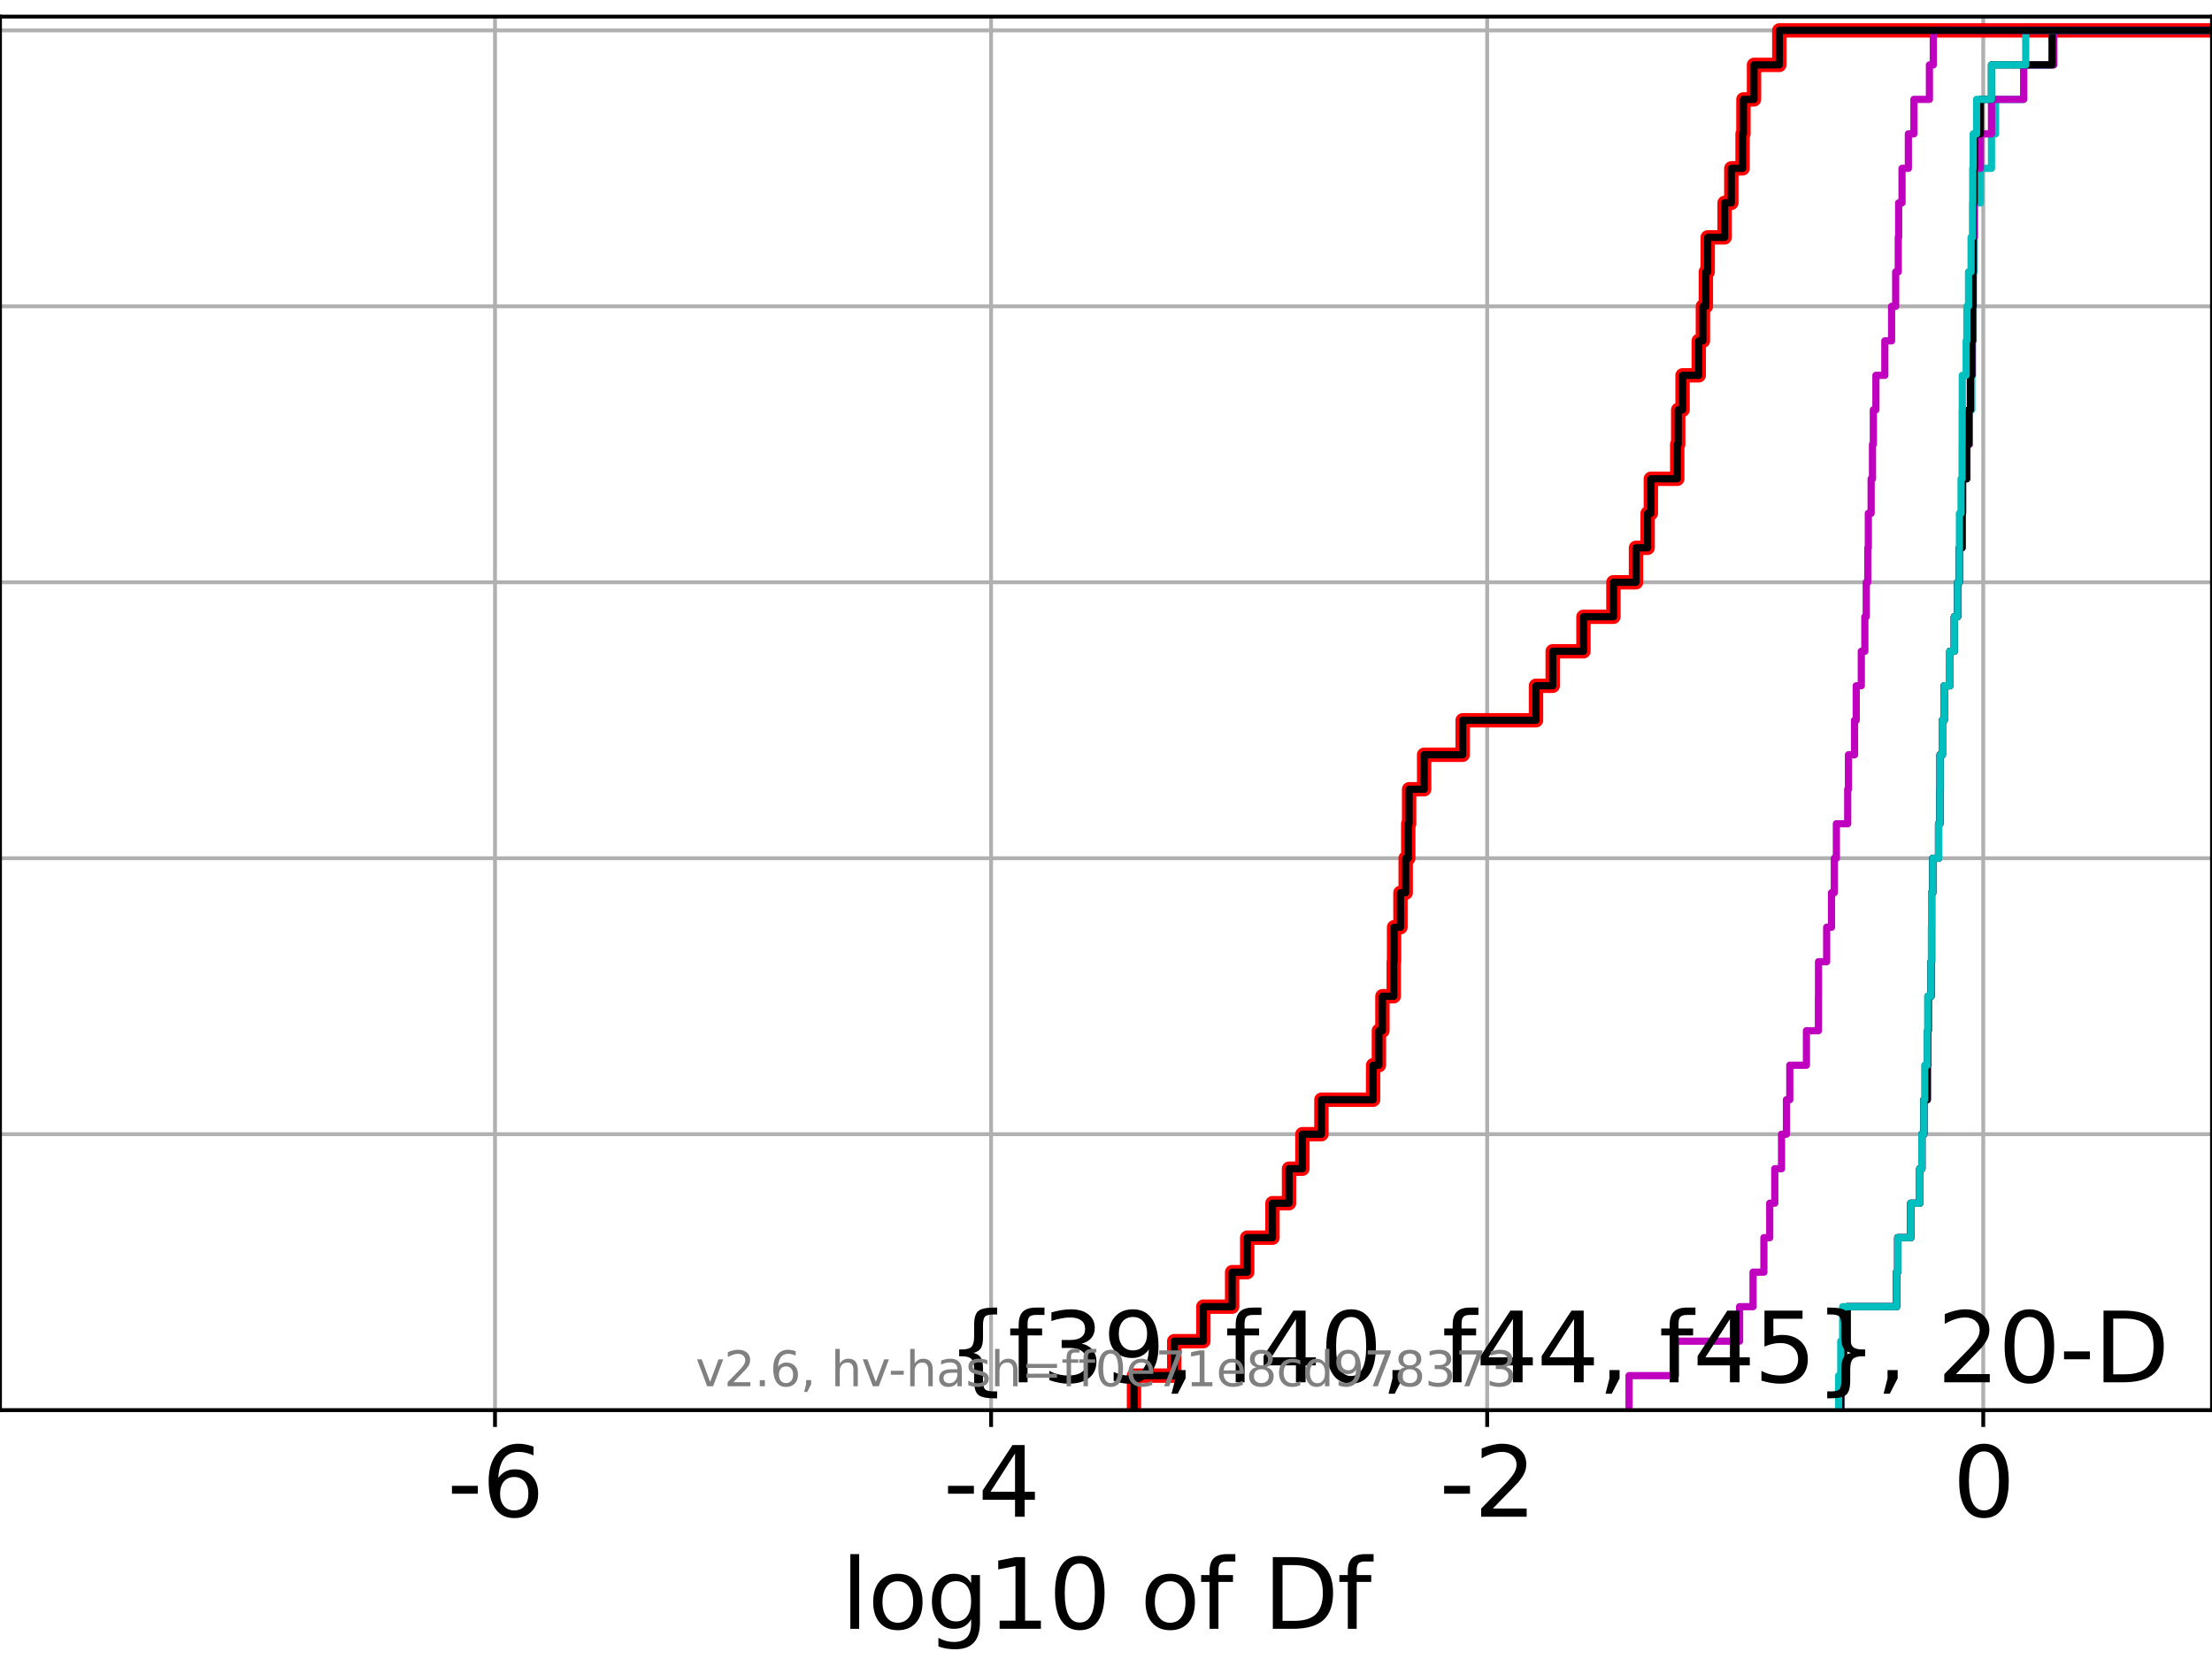 <?xml version="1.0" encoding="utf-8" standalone="no"?>
<!DOCTYPE svg PUBLIC "-//W3C//DTD SVG 1.1//EN"
  "http://www.w3.org/Graphics/SVG/1.1/DTD/svg11.dtd">
<svg xmlns:xlink="http://www.w3.org/1999/xlink" width="460.8pt" height="345.6pt" viewBox="0 0 460.8 345.6" xmlns="http://www.w3.org/2000/svg" version="1.1">
 <defs>
  <style type="text/css">*{stroke-linejoin: round; stroke-linecap: butt}</style>
 </defs>
 <g id="figure_1">
  <g id="patch_1">
   <path d="M 0 345.6 
L 460.8 345.6 
L 460.8 0 
L 0 0 
z
" style="fill: #ffffff"/>
  </g>
  <g id="axes_1">
   <g id="patch_2">
    <path d="M 0 293.76 
L 460.8 293.76 
L 460.8 3.456 
L 0 3.456 
z
" style="fill: #ffffff"/>
   </g>
   <g id="matplotlib.axis_1">
    <g id="xtick_1">
     <g id="line2d_1">
      <path d="M 103.12 293.76 
L 103.12 3.456 
" clip-path="url(#pd75a019aa5)" style="fill: none; stroke: #b0b0b0; stroke-width: 0.8; stroke-linecap: square"/>
     </g>
     <g id="line2d_2">
      <defs>
       <path id="m790db1cd22" d="M 0 0 
L 0 3.5 
" style="stroke: #000000; stroke-width: 0.8"/>
      </defs>
      <g>
       <use xlink:href="#m790db1cd22" x="103.12" y="293.76" style="stroke: #000000; stroke-width: 0.8"/>
      </g>
     </g>
     <g id="text_1">
      <!-- -6 -->
      <g transform="translate(93.149 315.957) scale(0.2 -0.2)">
       <defs>
        <path id="DejaVuSans-2d" d="M 313 2009 
L 1997 2009 
L 1997 1497 
L 313 1497 
L 313 2009 
z
" transform="scale(0.016)"/>
        <path id="DejaVuSans-36" d="M 2113 2584 
Q 1688 2584 1439 2293 
Q 1191 2003 1191 1497 
Q 1191 994 1439 701 
Q 1688 409 2113 409 
Q 2538 409 2786 701 
Q 3034 994 3034 1497 
Q 3034 2003 2786 2293 
Q 2538 2584 2113 2584 
z
M 3366 4563 
L 3366 3988 
Q 3128 4100 2886 4159 
Q 2644 4219 2406 4219 
Q 1781 4219 1451 3797 
Q 1122 3375 1075 2522 
Q 1259 2794 1537 2939 
Q 1816 3084 2150 3084 
Q 2853 3084 3261 2657 
Q 3669 2231 3669 1497 
Q 3669 778 3244 343 
Q 2819 -91 2113 -91 
Q 1303 -91 875 529 
Q 447 1150 447 2328 
Q 447 3434 972 4092 
Q 1497 4750 2381 4750 
Q 2619 4750 2861 4703 
Q 3103 4656 3366 4563 
z
" transform="scale(0.016)"/>
       </defs>
       <use xlink:href="#DejaVuSans-2d"/>
       <use xlink:href="#DejaVuSans-36" x="36.084"/>
      </g>
     </g>
    </g>
    <g id="xtick_2">
     <g id="line2d_3">
      <path d="M 206.463 293.76 
L 206.463 3.456 
" clip-path="url(#pd75a019aa5)" style="fill: none; stroke: #b0b0b0; stroke-width: 0.8; stroke-linecap: square"/>
     </g>
     <g id="line2d_4">
      <g>
       <use xlink:href="#m790db1cd22" x="206.463" y="293.76" style="stroke: #000000; stroke-width: 0.8"/>
      </g>
     </g>
     <g id="text_2">
      <!-- -4 -->
      <g transform="translate(196.492 315.957) scale(0.2 -0.2)">
       <defs>
        <path id="DejaVuSans-34" d="M 2419 4116 
L 825 1625 
L 2419 1625 
L 2419 4116 
z
M 2253 4666 
L 3047 4666 
L 3047 1625 
L 3713 1625 
L 3713 1100 
L 3047 1100 
L 3047 0 
L 2419 0 
L 2419 1100 
L 313 1100 
L 313 1709 
L 2253 4666 
z
" transform="scale(0.016)"/>
       </defs>
       <use xlink:href="#DejaVuSans-2d"/>
       <use xlink:href="#DejaVuSans-34" x="36.084"/>
      </g>
     </g>
    </g>
    <g id="xtick_3">
     <g id="line2d_5">
      <path d="M 309.806 293.76 
L 309.806 3.456 
" clip-path="url(#pd75a019aa5)" style="fill: none; stroke: #b0b0b0; stroke-width: 0.8; stroke-linecap: square"/>
     </g>
     <g id="line2d_6">
      <g>
       <use xlink:href="#m790db1cd22" x="309.806" y="293.76" style="stroke: #000000; stroke-width: 0.8"/>
      </g>
     </g>
     <g id="text_3">
      <!-- -2 -->
      <g transform="translate(299.835 315.957) scale(0.2 -0.2)">
       <defs>
        <path id="DejaVuSans-32" d="M 1228 531 
L 3431 531 
L 3431 0 
L 469 0 
L 469 531 
Q 828 903 1448 1529 
Q 2069 2156 2228 2338 
Q 2531 2678 2651 2914 
Q 2772 3150 2772 3378 
Q 2772 3750 2511 3984 
Q 2250 4219 1831 4219 
Q 1534 4219 1204 4116 
Q 875 4013 500 3803 
L 500 4441 
Q 881 4594 1212 4672 
Q 1544 4750 1819 4750 
Q 2544 4750 2975 4387 
Q 3406 4025 3406 3419 
Q 3406 3131 3298 2873 
Q 3191 2616 2906 2266 
Q 2828 2175 2409 1742 
Q 1991 1309 1228 531 
z
" transform="scale(0.016)"/>
       </defs>
       <use xlink:href="#DejaVuSans-2d"/>
       <use xlink:href="#DejaVuSans-32" x="36.084"/>
      </g>
     </g>
    </g>
    <g id="xtick_4">
     <g id="line2d_7">
      <path d="M 413.149 293.76 
L 413.149 3.456 
" clip-path="url(#pd75a019aa5)" style="fill: none; stroke: #b0b0b0; stroke-width: 0.8; stroke-linecap: square"/>
     </g>
     <g id="line2d_8">
      <g>
       <use xlink:href="#m790db1cd22" x="413.149" y="293.76" style="stroke: #000000; stroke-width: 0.8"/>
      </g>
     </g>
     <g id="text_4">
      <!-- 0 -->
      <g transform="translate(406.786 315.957) scale(0.2 -0.2)">
       <defs>
        <path id="DejaVuSans-30" d="M 2034 4250 
Q 1547 4250 1301 3770 
Q 1056 3291 1056 2328 
Q 1056 1369 1301 889 
Q 1547 409 2034 409 
Q 2525 409 2770 889 
Q 3016 1369 3016 2328 
Q 3016 3291 2770 3770 
Q 2525 4250 2034 4250 
z
M 2034 4750 
Q 2819 4750 3233 4129 
Q 3647 3509 3647 2328 
Q 3647 1150 3233 529 
Q 2819 -91 2034 -91 
Q 1250 -91 836 529 
Q 422 1150 422 2328 
Q 422 3509 836 4129 
Q 1250 4750 2034 4750 
z
" transform="scale(0.016)"/>
       </defs>
       <use xlink:href="#DejaVuSans-30"/>
      </g>
     </g>
    </g>
    <g id="text_5">
     <!-- log10 of Df -->
     <g transform="translate(175.214 339.313) scale(0.2 -0.2)">
      <defs>
       <path id="DejaVuSans-6c" d="M 603 4863 
L 1178 4863 
L 1178 0 
L 603 0 
L 603 4863 
z
" transform="scale(0.016)"/>
       <path id="DejaVuSans-6f" d="M 1959 3097 
Q 1497 3097 1228 2736 
Q 959 2375 959 1747 
Q 959 1119 1226 758 
Q 1494 397 1959 397 
Q 2419 397 2687 759 
Q 2956 1122 2956 1747 
Q 2956 2369 2687 2733 
Q 2419 3097 1959 3097 
z
M 1959 3584 
Q 2709 3584 3137 3096 
Q 3566 2609 3566 1747 
Q 3566 888 3137 398 
Q 2709 -91 1959 -91 
Q 1206 -91 779 398 
Q 353 888 353 1747 
Q 353 2609 779 3096 
Q 1206 3584 1959 3584 
z
" transform="scale(0.016)"/>
       <path id="DejaVuSans-67" d="M 2906 1791 
Q 2906 2416 2648 2759 
Q 2391 3103 1925 3103 
Q 1463 3103 1205 2759 
Q 947 2416 947 1791 
Q 947 1169 1205 825 
Q 1463 481 1925 481 
Q 2391 481 2648 825 
Q 2906 1169 2906 1791 
z
M 3481 434 
Q 3481 -459 3084 -895 
Q 2688 -1331 1869 -1331 
Q 1566 -1331 1297 -1286 
Q 1028 -1241 775 -1147 
L 775 -588 
Q 1028 -725 1275 -790 
Q 1522 -856 1778 -856 
Q 2344 -856 2625 -561 
Q 2906 -266 2906 331 
L 2906 616 
Q 2728 306 2450 153 
Q 2172 0 1784 0 
Q 1141 0 747 490 
Q 353 981 353 1791 
Q 353 2603 747 3093 
Q 1141 3584 1784 3584 
Q 2172 3584 2450 3431 
Q 2728 3278 2906 2969 
L 2906 3500 
L 3481 3500 
L 3481 434 
z
" transform="scale(0.016)"/>
       <path id="DejaVuSans-31" d="M 794 531 
L 1825 531 
L 1825 4091 
L 703 3866 
L 703 4441 
L 1819 4666 
L 2450 4666 
L 2450 531 
L 3481 531 
L 3481 0 
L 794 0 
L 794 531 
z
" transform="scale(0.016)"/>
       <path id="DejaVuSans-20" transform="scale(0.016)"/>
       <path id="DejaVuSans-66" d="M 2375 4863 
L 2375 4384 
L 1825 4384 
Q 1516 4384 1395 4259 
Q 1275 4134 1275 3809 
L 1275 3500 
L 2222 3500 
L 2222 3053 
L 1275 3053 
L 1275 0 
L 697 0 
L 697 3053 
L 147 3053 
L 147 3500 
L 697 3500 
L 697 3744 
Q 697 4328 969 4595 
Q 1241 4863 1831 4863 
L 2375 4863 
z
" transform="scale(0.016)"/>
       <path id="DejaVuSans-44" d="M 1259 4147 
L 1259 519 
L 2022 519 
Q 2988 519 3436 956 
Q 3884 1394 3884 2338 
Q 3884 3275 3436 3711 
Q 2988 4147 2022 4147 
L 1259 4147 
z
M 628 4666 
L 1925 4666 
Q 3281 4666 3915 4102 
Q 4550 3538 4550 2338 
Q 4550 1131 3912 565 
Q 3275 0 1925 0 
L 628 0 
L 628 4666 
z
" transform="scale(0.016)"/>
      </defs>
      <use xlink:href="#DejaVuSans-6c"/>
      <use xlink:href="#DejaVuSans-6f" x="27.783"/>
      <use xlink:href="#DejaVuSans-67" x="88.965"/>
      <use xlink:href="#DejaVuSans-31" x="152.441"/>
      <use xlink:href="#DejaVuSans-30" x="216.064"/>
      <use xlink:href="#DejaVuSans-20" x="279.688"/>
      <use xlink:href="#DejaVuSans-6f" x="311.475"/>
      <use xlink:href="#DejaVuSans-66" x="372.656"/>
      <use xlink:href="#DejaVuSans-20" x="407.861"/>
      <use xlink:href="#DejaVuSans-44" x="439.648"/>
      <use xlink:href="#DejaVuSans-66" x="516.65"/>
     </g>
    </g>
   </g>
   <g id="matplotlib.axis_2">
    <g id="ytick_1">
     <g id="line2d_9">
      <path d="M 0 293.76 
L 460.8 293.76 
" clip-path="url(#pd75a019aa5)" style="fill: none; stroke: #b0b0b0; stroke-width: 0.8; stroke-linecap: square"/>
     </g>
     <g id="line2d_10">
      <defs>
       <path id="m2c93de7b7a" d="M 0 0 
L -3.5 0 
" style="stroke: #000000; stroke-width: 0.8"/>
      </defs>
      <g>
       <use xlink:href="#m2c93de7b7a" x="0" y="293.76" style="stroke: #000000; stroke-width: 0.8"/>
      </g>
     </g>
    </g>
    <g id="ytick_2">
     <g id="line2d_11">
      <path d="M 0 236.274 
L 460.8 236.274 
" clip-path="url(#pd75a019aa5)" style="fill: none; stroke: #b0b0b0; stroke-width: 0.8; stroke-linecap: square"/>
     </g>
     <g id="line2d_12">
      <g>
       <use xlink:href="#m2c93de7b7a" x="0" y="236.274" style="stroke: #000000; stroke-width: 0.8"/>
      </g>
     </g>
    </g>
    <g id="ytick_3">
     <g id="line2d_13">
      <path d="M 0 178.788 
L 460.8 178.788 
" clip-path="url(#pd75a019aa5)" style="fill: none; stroke: #b0b0b0; stroke-width: 0.8; stroke-linecap: square"/>
     </g>
     <g id="line2d_14">
      <g>
       <use xlink:href="#m2c93de7b7a" x="0" y="178.788" style="stroke: #000000; stroke-width: 0.8"/>
      </g>
     </g>
    </g>
    <g id="ytick_4">
     <g id="line2d_15">
      <path d="M 0 121.302 
L 460.8 121.302 
" clip-path="url(#pd75a019aa5)" style="fill: none; stroke: #b0b0b0; stroke-width: 0.8; stroke-linecap: square"/>
     </g>
     <g id="line2d_16">
      <g>
       <use xlink:href="#m2c93de7b7a" x="0" y="121.302" style="stroke: #000000; stroke-width: 0.8"/>
      </g>
     </g>
    </g>
    <g id="ytick_5">
     <g id="line2d_17">
      <path d="M 0 63.816 
L 460.8 63.816 
" clip-path="url(#pd75a019aa5)" style="fill: none; stroke: #b0b0b0; stroke-width: 0.8; stroke-linecap: square"/>
     </g>
     <g id="line2d_18">
      <g>
       <use xlink:href="#m2c93de7b7a" x="0" y="63.816" style="stroke: #000000; stroke-width: 0.8"/>
      </g>
     </g>
    </g>
    <g id="ytick_6">
     <g id="line2d_19">
      <path d="M 0 6.33 
L 460.8 6.33 
" clip-path="url(#pd75a019aa5)" style="fill: none; stroke: #b0b0b0; stroke-width: 0.8; stroke-linecap: square"/>
     </g>
     <g id="line2d_20">
      <g>
       <use xlink:href="#m2c93de7b7a" x="0" y="6.33" style="stroke: #000000; stroke-width: 0.8"/>
      </g>
     </g>
    </g>
   </g>
   <g id="line2d_21">
    <path d="M 236.231 293.76 
L 236.231 286.574 
L 244.612 286.574 
L 244.612 279.389 
L 250.68 279.389 
L 250.68 272.203 
L 256.675 272.203 
L 256.675 265.017 
L 259.816 265.017 
L 259.816 257.831 
L 265.082 257.831 
L 265.082 250.646 
L 268.526 250.646 
L 268.526 243.46 
L 271.316 243.46 
L 271.316 236.274 
L 275.273 236.274 
L 275.273 229.088 
L 286.047 229.088 
L 286.047 221.903 
L 287.25 221.903 
L 287.25 214.717 
L 287.985 214.717 
L 287.985 207.531 
L 290.339 207.531 
L 290.339 200.345 
L 290.41 200.345 
L 290.41 193.16 
L 291.741 193.16 
L 291.741 185.974 
L 292.829 185.974 
L 292.829 178.788 
L 293.367 178.788 
L 293.367 171.602 
L 293.543 171.602 
L 293.543 164.417 
L 296.675 164.417 
L 296.675 157.231 
L 304.699 157.231 
L 304.699 150.045 
L 319.976 150.045 
L 319.976 142.859 
L 323.456 142.859 
L 323.456 135.674 
L 329.863 135.674 
L 329.863 128.488 
L 336.102 128.488 
L 336.102 121.302 
L 340.805 121.302 
L 340.805 114.116 
L 343.231 114.116 
L 343.231 106.931 
L 343.904 106.931 
L 343.904 99.745 
L 349.398 99.745 
L 349.398 92.559 
L 349.602 92.559 
L 349.602 85.373 
L 350.51 85.373 
L 350.51 78.188 
L 353.876 78.188 
L 353.876 71.002 
L 354.746 71.002 
L 354.746 63.816 
L 355.363 63.816 
L 355.363 56.63 
L 355.745 56.63 
L 355.745 49.445 
L 359.265 49.445 
L 359.265 42.259 
L 360.665 42.259 
L 360.665 35.073 
L 363.009 35.073 
L 363.009 27.888 
L 363.189 27.888 
L 363.189 20.702 
L 365.391 20.702 
L 365.391 13.516 
L 370.663 13.516 
L 370.663 6.33 
L 370.663 6.33 
L 370.663 6.33 
L 460.8 6.33 
" clip-path="url(#pd75a019aa5)" style="fill: none; stroke: #ff0000; stroke-width: 3; stroke-linecap: square"/>
   </g>
   <g id="line2d_22">
    <path d="M 383.465 293.76 
L 383.465 286.574 
L 384.031 286.574 
L 384.031 279.389 
L 384.794 279.389 
L 384.794 272.203 
L 395.075 272.203 
L 395.075 265.017 
L 395.337 265.017 
L 395.337 257.831 
L 398.048 257.831 
L 398.048 250.646 
L 399.923 250.646 
L 399.923 243.46 
L 400.366 243.46 
L 400.366 236.274 
L 400.772 236.274 
L 400.772 229.088 
L 401.488 229.088 
L 401.488 221.903 
L 401.57 221.903 
L 401.57 214.717 
L 401.686 214.717 
L 401.686 207.531 
L 402.278 207.531 
L 402.278 200.345 
L 402.385 200.345 
L 402.385 193.16 
L 402.387 193.16 
L 402.387 185.974 
L 402.62 185.974 
L 402.62 178.788 
L 403.842 178.788 
L 403.842 171.602 
L 404.109 171.602 
L 404.109 164.417 
L 404.16 164.417 
L 404.16 157.231 
L 404.624 157.231 
L 404.624 150.045 
L 405.011 150.045 
L 405.011 142.859 
L 406.201 142.859 
L 406.201 135.674 
L 407.121 135.674 
L 407.121 128.488 
L 407.8 128.488 
L 407.8 121.302 
L 408.161 121.302 
L 408.161 114.116 
L 408.735 114.116 
L 408.735 106.931 
L 408.834 106.931 
L 408.834 99.745 
L 409.705 99.745 
L 409.705 92.559 
L 410.249 92.559 
L 410.249 85.373 
L 410.765 85.373 
L 410.765 78.188 
L 410.918 78.188 
L 410.918 71.002 
L 411.044 71.002 
L 411.044 63.816 
L 411.058 63.816 
L 411.058 56.63 
L 411.248 56.63 
L 411.248 49.445 
L 411.335 49.445 
L 411.335 42.259 
L 412.55 42.259 
L 412.55 35.073 
L 414.863 35.073 
L 414.863 27.888 
L 415.713 27.888 
L 415.713 20.702 
L 421.562 20.702 
L 421.562 13.516 
L 427.827 13.516 
L 427.827 6.33 
L 427.827 6.33 
L 427.827 6.33 
L 460.8 6.33 
" clip-path="url(#pd75a019aa5)" style="fill: none; stroke: #00bfbf; stroke-width: 1.5; stroke-linecap: square"/>
   </g>
   <g id="line2d_23">
    <path d="M 383.465 293.76 
L 383.465 286.574 
L 384.031 286.574 
L 384.031 279.389 
L 384.794 279.389 
L 384.794 272.203 
L 395.075 272.203 
L 395.075 265.017 
L 395.337 265.017 
L 395.337 257.831 
L 398.048 257.831 
L 398.048 250.646 
L 399.923 250.646 
L 399.923 243.46 
L 400.366 243.46 
L 400.366 236.274 
L 400.772 236.274 
L 400.772 229.088 
L 401.488 229.088 
L 401.488 221.903 
L 401.57 221.903 
L 401.57 214.717 
L 401.686 214.717 
L 401.686 207.531 
L 402.278 207.531 
L 402.278 200.345 
L 402.385 200.345 
L 402.385 193.16 
L 402.387 193.16 
L 402.387 185.974 
L 402.62 185.974 
L 402.62 178.788 
L 403.842 178.788 
L 403.842 171.602 
L 404.109 171.602 
L 404.109 164.417 
L 404.16 164.417 
L 404.16 157.231 
L 404.624 157.231 
L 404.624 150.045 
L 405.011 150.045 
L 405.011 142.859 
L 406.201 142.859 
L 406.201 135.674 
L 407.121 135.674 
L 407.121 128.488 
L 407.8 128.488 
L 407.8 121.302 
L 408.161 121.302 
L 408.161 114.116 
L 408.735 114.116 
L 408.735 106.931 
L 408.834 106.931 
L 408.834 99.745 
L 409.705 99.745 
L 409.705 92.559 
L 410.249 92.559 
L 410.249 85.373 
L 410.474 85.373 
L 410.474 78.188 
L 410.765 78.188 
L 410.765 71.002 
L 410.918 71.002 
L 410.918 63.816 
L 411.044 63.816 
L 411.044 56.63 
L 411.058 56.63 
L 411.058 49.445 
L 411.248 49.445 
L 411.248 42.259 
L 411.335 42.259 
L 411.335 35.073 
L 412.55 35.073 
L 412.55 27.888 
L 414.863 27.888 
L 414.863 20.702 
L 421.562 20.702 
L 421.562 13.516 
L 427.827 13.516 
L 427.827 6.33 
L 427.827 6.33 
L 427.827 6.33 
L 460.8 6.33 
" clip-path="url(#pd75a019aa5)" style="fill: none; stroke: #bf00bf; stroke-width: 1.5; stroke-linecap: square"/>
   </g>
   <g id="line2d_24">
    <path d="M 383.465 293.76 
L 383.465 286.574 
L 384.031 286.574 
L 384.031 279.389 
L 384.794 279.389 
L 384.794 272.203 
L 395.075 272.203 
L 395.075 265.017 
L 395.337 265.017 
L 395.337 257.831 
L 398.048 257.831 
L 398.048 250.646 
L 399.923 250.646 
L 399.923 243.46 
L 400.366 243.46 
L 400.366 236.274 
L 400.772 236.274 
L 400.772 229.088 
L 401.488 229.088 
L 401.488 221.903 
L 401.57 221.903 
L 401.57 214.717 
L 401.686 214.717 
L 401.686 207.531 
L 402.278 207.531 
L 402.278 200.345 
L 402.385 200.345 
L 402.385 193.16 
L 402.387 193.16 
L 402.387 185.974 
L 402.62 185.974 
L 402.62 178.788 
L 403.842 178.788 
L 403.842 171.602 
L 404.109 171.602 
L 404.109 164.417 
L 404.16 164.417 
L 404.16 157.231 
L 404.624 157.231 
L 404.624 150.045 
L 405.011 150.045 
L 405.011 142.859 
L 406.201 142.859 
L 406.201 135.674 
L 407.121 135.674 
L 407.121 128.488 
L 407.8 128.488 
L 407.8 121.302 
L 408.161 121.302 
L 408.161 114.116 
L 408.735 114.116 
L 408.735 106.931 
L 408.834 106.931 
L 408.834 99.745 
L 409.705 99.745 
L 409.705 92.559 
L 410.097 92.559 
L 410.097 85.373 
L 410.474 85.373 
L 410.474 78.188 
L 410.765 78.188 
L 410.765 71.002 
L 410.918 71.002 
L 410.918 63.816 
L 411.025 63.816 
L 411.025 56.63 
L 411.044 56.63 
L 411.044 49.445 
L 411.058 49.445 
L 411.058 42.259 
L 411.217 42.259 
L 411.217 35.073 
L 411.335 35.073 
L 411.335 27.888 
L 412.55 27.888 
L 412.55 20.702 
L 414.863 20.702 
L 414.863 13.516 
L 427.479 13.516 
L 427.479 6.33 
L 427.479 6.33 
L 427.479 6.33 
L 460.8 6.33 
" clip-path="url(#pd75a019aa5)" style="fill: none; stroke: #000000; stroke-width: 1.5; stroke-linecap: square"/>
   </g>
   <g id="line2d_25">
    <path d="M 383.027 293.76 
L 383.027 286.574 
L 383.465 286.574 
L 383.465 279.389 
L 383.864 279.389 
L 383.864 272.203 
L 395.075 272.203 
L 395.075 265.017 
L 395.337 265.017 
L 395.337 257.831 
L 398.048 257.831 
L 398.048 250.646 
L 399.923 250.646 
L 399.923 243.46 
L 400.366 243.46 
L 400.366 236.274 
L 400.772 236.274 
L 400.772 229.088 
L 400.951 229.088 
L 400.951 221.903 
L 401.488 221.903 
L 401.488 214.717 
L 401.57 214.717 
L 401.57 207.531 
L 402.259 207.531 
L 402.259 200.345 
L 402.345 200.345 
L 402.345 193.16 
L 402.387 193.16 
L 402.387 185.974 
L 402.62 185.974 
L 402.62 178.788 
L 403.842 178.788 
L 403.842 171.602 
L 404.108 171.602 
L 404.108 164.417 
L 404.16 164.417 
L 404.16 157.231 
L 404.624 157.231 
L 404.624 150.045 
L 405.011 150.045 
L 405.011 142.859 
L 406.201 142.859 
L 406.201 135.674 
L 407.121 135.674 
L 407.121 128.488 
L 407.8 128.488 
L 407.8 121.302 
L 408.161 121.302 
L 408.161 114.116 
L 408.183 114.116 
L 408.183 106.931 
L 408.527 106.931 
L 408.527 99.745 
L 408.735 99.745 
L 408.735 92.559 
L 408.748 92.559 
L 408.748 85.373 
L 408.783 85.373 
L 408.783 78.188 
L 409.588 78.188 
L 409.588 71.002 
L 409.731 71.002 
L 409.731 63.816 
L 410.081 63.816 
L 410.081 56.63 
L 410.611 56.63 
L 410.611 49.445 
L 410.918 49.445 
L 410.918 42.259 
L 410.959 42.259 
L 410.959 35.073 
L 411.055 35.073 
L 411.055 27.888 
L 411.763 27.888 
L 411.763 20.702 
L 414.863 20.702 
L 414.863 13.516 
L 421.996 13.516 
L 421.996 6.33 
L 421.996 6.33 
L 421.996 6.33 
L 460.8 6.33 
" clip-path="url(#pd75a019aa5)" style="fill: none; stroke: #00bfbf; stroke-width: 1.5; stroke-linecap: square"/>
   </g>
   <g id="line2d_26">
    <path d="M 339.362 293.76 
L 339.362 286.574 
L 349.026 286.574 
L 349.026 279.389 
L 362.386 279.389 
L 362.386 272.203 
L 365.191 272.203 
L 365.191 265.017 
L 367.45 265.017 
L 367.45 257.831 
L 368.666 257.831 
L 368.666 250.646 
L 369.718 250.646 
L 369.718 243.46 
L 371.129 243.46 
L 371.129 236.274 
L 372.146 236.274 
L 372.146 229.088 
L 372.847 229.088 
L 372.847 221.903 
L 376.311 221.903 
L 376.311 214.717 
L 378.809 214.717 
L 378.809 207.531 
L 378.829 207.531 
L 378.829 200.345 
L 380.526 200.345 
L 380.526 193.16 
L 381.536 193.16 
L 381.536 185.974 
L 382.121 185.974 
L 382.121 178.788 
L 382.551 178.788 
L 382.551 171.602 
L 384.912 171.602 
L 384.912 164.417 
L 385.067 164.417 
L 385.067 157.231 
L 386.339 157.231 
L 386.339 150.045 
L 386.686 150.045 
L 386.686 142.859 
L 387.745 142.859 
L 387.745 135.674 
L 388.481 135.674 
L 388.481 128.488 
L 388.769 128.488 
L 388.769 121.302 
L 389.098 121.302 
L 389.098 114.116 
L 389.207 114.116 
L 389.207 106.931 
L 389.789 106.931 
L 389.789 99.745 
L 390.075 99.745 
L 390.075 92.559 
L 390.251 92.559 
L 390.251 85.373 
L 390.789 85.373 
L 390.789 78.188 
L 392.645 78.188 
L 392.645 71.002 
L 394.053 71.002 
L 394.053 63.816 
L 394.905 63.816 
L 394.905 56.63 
L 395.442 56.63 
L 395.442 49.445 
L 395.523 49.445 
L 395.523 42.259 
L 396.226 42.259 
L 396.226 35.073 
L 397.547 35.073 
L 397.547 27.888 
L 398.705 27.888 
L 398.705 20.702 
L 401.935 20.702 
L 401.935 13.516 
L 402.74 13.516 
L 402.74 6.33 
L 402.74 6.33 
L 402.74 6.33 
L 460.8 6.33 
" clip-path="url(#pd75a019aa5)" style="fill: none; stroke: #bf00bf; stroke-width: 1.5; stroke-linecap: square"/>
   </g>
   <g id="line2d_27">
    <path d="M 236.231 293.76 
L 236.231 286.574 
L 244.612 286.574 
L 244.612 279.389 
L 250.68 279.389 
L 250.68 272.203 
L 256.675 272.203 
L 256.675 265.017 
L 259.816 265.017 
L 259.816 257.831 
L 265.082 257.831 
L 265.082 250.646 
L 268.526 250.646 
L 268.526 243.46 
L 271.316 243.46 
L 271.316 236.274 
L 275.273 236.274 
L 275.273 229.088 
L 286.047 229.088 
L 286.047 221.903 
L 287.25 221.903 
L 287.25 214.717 
L 287.985 214.717 
L 287.985 207.531 
L 290.339 207.531 
L 290.339 200.345 
L 290.41 200.345 
L 290.41 193.16 
L 291.741 193.16 
L 291.741 185.974 
L 292.829 185.974 
L 292.829 178.788 
L 293.367 178.788 
L 293.367 171.602 
L 293.543 171.602 
L 293.543 164.417 
L 296.675 164.417 
L 296.675 157.231 
L 304.699 157.231 
L 304.699 150.045 
L 319.976 150.045 
L 319.976 142.859 
L 323.456 142.859 
L 323.456 135.674 
L 329.863 135.674 
L 329.863 128.488 
L 336.102 128.488 
L 336.102 121.302 
L 340.805 121.302 
L 340.805 114.116 
L 343.231 114.116 
L 343.231 106.931 
L 343.904 106.931 
L 343.904 99.745 
L 349.398 99.745 
L 349.398 92.559 
L 349.602 92.559 
L 349.602 85.373 
L 350.51 85.373 
L 350.51 78.188 
L 353.876 78.188 
L 353.876 71.002 
L 354.746 71.002 
L 354.746 63.816 
L 355.363 63.816 
L 355.363 56.63 
L 355.745 56.63 
L 355.745 49.445 
L 359.265 49.445 
L 359.265 42.259 
L 360.665 42.259 
L 360.665 35.073 
L 363.009 35.073 
L 363.009 27.888 
L 363.189 27.888 
L 363.189 20.702 
L 365.391 20.702 
L 365.391 13.516 
L 370.663 13.516 
L 370.663 6.33 
L 370.663 6.33 
L 370.663 6.33 
L 460.8 6.33 
" clip-path="url(#pd75a019aa5)" style="fill: none; stroke: #000000; stroke-width: 1.5; stroke-linecap: square"/>
   </g>
   <g id="patch_3">
    <path d="M 0 293.76 
L 0 3.456 
" style="fill: none; stroke: #000000; stroke-width: 0.8; stroke-linejoin: miter; stroke-linecap: square"/>
   </g>
   <g id="patch_4">
    <path d="M 460.8 293.76 
L 460.8 3.456 
" style="fill: none; stroke: #000000; stroke-width: 0.8; stroke-linejoin: miter; stroke-linecap: square"/>
   </g>
   <g id="patch_5">
    <path d="M 0 293.76 
L 460.8 293.76 
" style="fill: none; stroke: #000000; stroke-width: 0.8; stroke-linejoin: miter; stroke-linecap: square"/>
   </g>
   <g id="patch_6">
    <path d="M 0 3.456 
L 460.8 3.456 
" style="fill: none; stroke: #000000; stroke-width: 0.8; stroke-linejoin: miter; stroke-linecap: square"/>
   </g>
   <g id="text_6">
    <!-- {f39, f40, f44, f45}, 20-D -->
    <g transform="translate(197.256 287.954) scale(0.2 -0.2)">
     <defs>
      <path id="DejaVuSans-7b" d="M 3272 -594 
L 3272 -1044 
L 3078 -1044 
Q 2300 -1044 2036 -812 
Q 1772 -581 1772 109 
L 1772 856 
Q 1772 1328 1603 1509 
Q 1434 1691 991 1691 
L 800 1691 
L 800 2138 
L 991 2138 
Q 1438 2138 1605 2317 
Q 1772 2497 1772 2963 
L 1772 3713 
Q 1772 4403 2036 4633 
Q 2300 4863 3078 4863 
L 3272 4863 
L 3272 4416 
L 3059 4416 
Q 2619 4416 2484 4278 
Q 2350 4141 2350 3700 
L 2350 2925 
Q 2350 2434 2208 2212 
Q 2066 1991 1722 1913 
Q 2069 1828 2209 1606 
Q 2350 1384 2350 897 
L 2350 122 
Q 2350 -319 2484 -456 
Q 2619 -594 3059 -594 
L 3272 -594 
z
" transform="scale(0.016)"/>
      <path id="DejaVuSans-33" d="M 2597 2516 
Q 3050 2419 3304 2112 
Q 3559 1806 3559 1356 
Q 3559 666 3084 287 
Q 2609 -91 1734 -91 
Q 1441 -91 1130 -33 
Q 819 25 488 141 
L 488 750 
Q 750 597 1062 519 
Q 1375 441 1716 441 
Q 2309 441 2620 675 
Q 2931 909 2931 1356 
Q 2931 1769 2642 2001 
Q 2353 2234 1838 2234 
L 1294 2234 
L 1294 2753 
L 1863 2753 
Q 2328 2753 2575 2939 
Q 2822 3125 2822 3475 
Q 2822 3834 2567 4026 
Q 2313 4219 1838 4219 
Q 1578 4219 1281 4162 
Q 984 4106 628 3988 
L 628 4550 
Q 988 4650 1302 4700 
Q 1616 4750 1894 4750 
Q 2613 4750 3031 4423 
Q 3450 4097 3450 3541 
Q 3450 3153 3228 2886 
Q 3006 2619 2597 2516 
z
" transform="scale(0.016)"/>
      <path id="DejaVuSans-39" d="M 703 97 
L 703 672 
Q 941 559 1184 500 
Q 1428 441 1663 441 
Q 2288 441 2617 861 
Q 2947 1281 2994 2138 
Q 2813 1869 2534 1725 
Q 2256 1581 1919 1581 
Q 1219 1581 811 2004 
Q 403 2428 403 3163 
Q 403 3881 828 4315 
Q 1253 4750 1959 4750 
Q 2769 4750 3195 4129 
Q 3622 3509 3622 2328 
Q 3622 1225 3098 567 
Q 2575 -91 1691 -91 
Q 1453 -91 1209 -44 
Q 966 3 703 97 
z
M 1959 2075 
Q 2384 2075 2632 2365 
Q 2881 2656 2881 3163 
Q 2881 3666 2632 3958 
Q 2384 4250 1959 4250 
Q 1534 4250 1286 3958 
Q 1038 3666 1038 3163 
Q 1038 2656 1286 2365 
Q 1534 2075 1959 2075 
z
" transform="scale(0.016)"/>
      <path id="DejaVuSans-2c" d="M 750 794 
L 1409 794 
L 1409 256 
L 897 -744 
L 494 -744 
L 750 256 
L 750 794 
z
" transform="scale(0.016)"/>
      <path id="DejaVuSans-35" d="M 691 4666 
L 3169 4666 
L 3169 4134 
L 1269 4134 
L 1269 2991 
Q 1406 3038 1543 3061 
Q 1681 3084 1819 3084 
Q 2600 3084 3056 2656 
Q 3513 2228 3513 1497 
Q 3513 744 3044 326 
Q 2575 -91 1722 -91 
Q 1428 -91 1123 -41 
Q 819 9 494 109 
L 494 744 
Q 775 591 1075 516 
Q 1375 441 1709 441 
Q 2250 441 2565 725 
Q 2881 1009 2881 1497 
Q 2881 1984 2565 2268 
Q 2250 2553 1709 2553 
Q 1456 2553 1204 2497 
Q 953 2441 691 2322 
L 691 4666 
z
" transform="scale(0.016)"/>
      <path id="DejaVuSans-7d" d="M 800 -594 
L 1019 -594 
Q 1456 -594 1589 -459 
Q 1722 -325 1722 122 
L 1722 897 
Q 1722 1384 1862 1606 
Q 2003 1828 2350 1913 
Q 2003 1991 1862 2212 
Q 1722 2434 1722 2925 
L 1722 3700 
Q 1722 4144 1589 4280 
Q 1456 4416 1019 4416 
L 800 4416 
L 800 4863 
L 997 4863 
Q 1775 4863 2036 4633 
Q 2297 4403 2297 3713 
L 2297 2963 
Q 2297 2497 2465 2317 
Q 2634 2138 3078 2138 
L 3272 2138 
L 3272 1691 
L 3078 1691 
Q 2634 1691 2465 1509 
Q 2297 1328 2297 856 
L 2297 109 
Q 2297 -581 2036 -812 
Q 1775 -1044 997 -1044 
L 800 -1044 
L 800 -594 
z
" transform="scale(0.016)"/>
     </defs>
     <use xlink:href="#DejaVuSans-7b"/>
     <use xlink:href="#DejaVuSans-66" x="63.623"/>
     <use xlink:href="#DejaVuSans-33" x="98.828"/>
     <use xlink:href="#DejaVuSans-39" x="162.451"/>
     <use xlink:href="#DejaVuSans-2c" x="226.074"/>
     <use xlink:href="#DejaVuSans-20" x="257.861"/>
     <use xlink:href="#DejaVuSans-66" x="289.648"/>
     <use xlink:href="#DejaVuSans-34" x="324.854"/>
     <use xlink:href="#DejaVuSans-30" x="388.477"/>
     <use xlink:href="#DejaVuSans-2c" x="452.1"/>
     <use xlink:href="#DejaVuSans-20" x="483.887"/>
     <use xlink:href="#DejaVuSans-66" x="515.674"/>
     <use xlink:href="#DejaVuSans-34" x="550.879"/>
     <use xlink:href="#DejaVuSans-34" x="614.502"/>
     <use xlink:href="#DejaVuSans-2c" x="678.125"/>
     <use xlink:href="#DejaVuSans-20" x="709.912"/>
     <use xlink:href="#DejaVuSans-66" x="741.699"/>
     <use xlink:href="#DejaVuSans-34" x="776.904"/>
     <use xlink:href="#DejaVuSans-35" x="840.527"/>
     <use xlink:href="#DejaVuSans-7d" x="904.15"/>
     <use xlink:href="#DejaVuSans-2c" x="967.773"/>
     <use xlink:href="#DejaVuSans-20" x="999.561"/>
     <use xlink:href="#DejaVuSans-32" x="1031.348"/>
     <use xlink:href="#DejaVuSans-30" x="1094.971"/>
     <use xlink:href="#DejaVuSans-2d" x="1158.594"/>
     <use xlink:href="#DejaVuSans-44" x="1194.678"/>
    </g>
   </g>
   <g id="text_7">
    <!-- v2.6, hv-hash=ff0e71e8cd978373 -->
    <g style="fill: #808080" transform="translate(144.905 288.777) scale(0.1 -0.1)">
     <defs>
      <path id="DejaVuSans-76" d="M 191 3500 
L 800 3500 
L 1894 563 
L 2988 3500 
L 3597 3500 
L 2284 0 
L 1503 0 
L 191 3500 
z
" transform="scale(0.016)"/>
      <path id="DejaVuSans-2e" d="M 684 794 
L 1344 794 
L 1344 0 
L 684 0 
L 684 794 
z
" transform="scale(0.016)"/>
      <path id="DejaVuSans-68" d="M 3513 2113 
L 3513 0 
L 2938 0 
L 2938 2094 
Q 2938 2591 2744 2837 
Q 2550 3084 2163 3084 
Q 1697 3084 1428 2787 
Q 1159 2491 1159 1978 
L 1159 0 
L 581 0 
L 581 4863 
L 1159 4863 
L 1159 2956 
Q 1366 3272 1645 3428 
Q 1925 3584 2291 3584 
Q 2894 3584 3203 3211 
Q 3513 2838 3513 2113 
z
" transform="scale(0.016)"/>
      <path id="DejaVuSans-61" d="M 2194 1759 
Q 1497 1759 1228 1600 
Q 959 1441 959 1056 
Q 959 750 1161 570 
Q 1363 391 1709 391 
Q 2188 391 2477 730 
Q 2766 1069 2766 1631 
L 2766 1759 
L 2194 1759 
z
M 3341 1997 
L 3341 0 
L 2766 0 
L 2766 531 
Q 2569 213 2275 61 
Q 1981 -91 1556 -91 
Q 1019 -91 701 211 
Q 384 513 384 1019 
Q 384 1609 779 1909 
Q 1175 2209 1959 2209 
L 2766 2209 
L 2766 2266 
Q 2766 2663 2505 2880 
Q 2244 3097 1772 3097 
Q 1472 3097 1187 3025 
Q 903 2953 641 2809 
L 641 3341 
Q 956 3463 1253 3523 
Q 1550 3584 1831 3584 
Q 2591 3584 2966 3190 
Q 3341 2797 3341 1997 
z
" transform="scale(0.016)"/>
      <path id="DejaVuSans-73" d="M 2834 3397 
L 2834 2853 
Q 2591 2978 2328 3040 
Q 2066 3103 1784 3103 
Q 1356 3103 1142 2972 
Q 928 2841 928 2578 
Q 928 2378 1081 2264 
Q 1234 2150 1697 2047 
L 1894 2003 
Q 2506 1872 2764 1633 
Q 3022 1394 3022 966 
Q 3022 478 2636 193 
Q 2250 -91 1575 -91 
Q 1294 -91 989 -36 
Q 684 19 347 128 
L 347 722 
Q 666 556 975 473 
Q 1284 391 1588 391 
Q 1994 391 2212 530 
Q 2431 669 2431 922 
Q 2431 1156 2273 1281 
Q 2116 1406 1581 1522 
L 1381 1569 
Q 847 1681 609 1914 
Q 372 2147 372 2553 
Q 372 3047 722 3315 
Q 1072 3584 1716 3584 
Q 2034 3584 2315 3537 
Q 2597 3491 2834 3397 
z
" transform="scale(0.016)"/>
      <path id="DejaVuSans-3d" d="M 678 2906 
L 4684 2906 
L 4684 2381 
L 678 2381 
L 678 2906 
z
M 678 1631 
L 4684 1631 
L 4684 1100 
L 678 1100 
L 678 1631 
z
" transform="scale(0.016)"/>
      <path id="DejaVuSans-65" d="M 3597 1894 
L 3597 1613 
L 953 1613 
Q 991 1019 1311 708 
Q 1631 397 2203 397 
Q 2534 397 2845 478 
Q 3156 559 3463 722 
L 3463 178 
Q 3153 47 2828 -22 
Q 2503 -91 2169 -91 
Q 1331 -91 842 396 
Q 353 884 353 1716 
Q 353 2575 817 3079 
Q 1281 3584 2069 3584 
Q 2775 3584 3186 3129 
Q 3597 2675 3597 1894 
z
M 3022 2063 
Q 3016 2534 2758 2815 
Q 2500 3097 2075 3097 
Q 1594 3097 1305 2825 
Q 1016 2553 972 2059 
L 3022 2063 
z
" transform="scale(0.016)"/>
      <path id="DejaVuSans-37" d="M 525 4666 
L 3525 4666 
L 3525 4397 
L 1831 0 
L 1172 0 
L 2766 4134 
L 525 4134 
L 525 4666 
z
" transform="scale(0.016)"/>
      <path id="DejaVuSans-38" d="M 2034 2216 
Q 1584 2216 1326 1975 
Q 1069 1734 1069 1313 
Q 1069 891 1326 650 
Q 1584 409 2034 409 
Q 2484 409 2743 651 
Q 3003 894 3003 1313 
Q 3003 1734 2745 1975 
Q 2488 2216 2034 2216 
z
M 1403 2484 
Q 997 2584 770 2862 
Q 544 3141 544 3541 
Q 544 4100 942 4425 
Q 1341 4750 2034 4750 
Q 2731 4750 3128 4425 
Q 3525 4100 3525 3541 
Q 3525 3141 3298 2862 
Q 3072 2584 2669 2484 
Q 3125 2378 3379 2068 
Q 3634 1759 3634 1313 
Q 3634 634 3220 271 
Q 2806 -91 2034 -91 
Q 1263 -91 848 271 
Q 434 634 434 1313 
Q 434 1759 690 2068 
Q 947 2378 1403 2484 
z
M 1172 3481 
Q 1172 3119 1398 2916 
Q 1625 2713 2034 2713 
Q 2441 2713 2670 2916 
Q 2900 3119 2900 3481 
Q 2900 3844 2670 4047 
Q 2441 4250 2034 4250 
Q 1625 4250 1398 4047 
Q 1172 3844 1172 3481 
z
" transform="scale(0.016)"/>
      <path id="DejaVuSans-63" d="M 3122 3366 
L 3122 2828 
Q 2878 2963 2633 3030 
Q 2388 3097 2138 3097 
Q 1578 3097 1268 2742 
Q 959 2388 959 1747 
Q 959 1106 1268 751 
Q 1578 397 2138 397 
Q 2388 397 2633 464 
Q 2878 531 3122 666 
L 3122 134 
Q 2881 22 2623 -34 
Q 2366 -91 2075 -91 
Q 1284 -91 818 406 
Q 353 903 353 1747 
Q 353 2603 823 3093 
Q 1294 3584 2113 3584 
Q 2378 3584 2631 3529 
Q 2884 3475 3122 3366 
z
" transform="scale(0.016)"/>
      <path id="DejaVuSans-64" d="M 2906 2969 
L 2906 4863 
L 3481 4863 
L 3481 0 
L 2906 0 
L 2906 525 
Q 2725 213 2448 61 
Q 2172 -91 1784 -91 
Q 1150 -91 751 415 
Q 353 922 353 1747 
Q 353 2572 751 3078 
Q 1150 3584 1784 3584 
Q 2172 3584 2448 3432 
Q 2725 3281 2906 2969 
z
M 947 1747 
Q 947 1113 1208 752 
Q 1469 391 1925 391 
Q 2381 391 2643 752 
Q 2906 1113 2906 1747 
Q 2906 2381 2643 2742 
Q 2381 3103 1925 3103 
Q 1469 3103 1208 2742 
Q 947 2381 947 1747 
z
" transform="scale(0.016)"/>
     </defs>
     <use xlink:href="#DejaVuSans-76"/>
     <use xlink:href="#DejaVuSans-32" x="59.18"/>
     <use xlink:href="#DejaVuSans-2e" x="122.803"/>
     <use xlink:href="#DejaVuSans-36" x="154.59"/>
     <use xlink:href="#DejaVuSans-2c" x="218.213"/>
     <use xlink:href="#DejaVuSans-20" x="250"/>
     <use xlink:href="#DejaVuSans-68" x="281.787"/>
     <use xlink:href="#DejaVuSans-76" x="345.166"/>
     <use xlink:href="#DejaVuSans-2d" x="401.721"/>
     <use xlink:href="#DejaVuSans-68" x="437.805"/>
     <use xlink:href="#DejaVuSans-61" x="501.184"/>
     <use xlink:href="#DejaVuSans-73" x="562.463"/>
     <use xlink:href="#DejaVuSans-68" x="614.562"/>
     <use xlink:href="#DejaVuSans-3d" x="677.941"/>
     <use xlink:href="#DejaVuSans-66" x="761.73"/>
     <use xlink:href="#DejaVuSans-66" x="796.936"/>
     <use xlink:href="#DejaVuSans-30" x="832.141"/>
     <use xlink:href="#DejaVuSans-65" x="895.764"/>
     <use xlink:href="#DejaVuSans-37" x="957.287"/>
     <use xlink:href="#DejaVuSans-31" x="1020.91"/>
     <use xlink:href="#DejaVuSans-65" x="1084.533"/>
     <use xlink:href="#DejaVuSans-38" x="1146.057"/>
     <use xlink:href="#DejaVuSans-63" x="1209.68"/>
     <use xlink:href="#DejaVuSans-64" x="1264.66"/>
     <use xlink:href="#DejaVuSans-39" x="1328.137"/>
     <use xlink:href="#DejaVuSans-37" x="1391.76"/>
     <use xlink:href="#DejaVuSans-38" x="1455.383"/>
     <use xlink:href="#DejaVuSans-33" x="1519.006"/>
     <use xlink:href="#DejaVuSans-37" x="1582.629"/>
     <use xlink:href="#DejaVuSans-33" x="1646.252"/>
    </g>
   </g>
  </g>
 </g>
 <defs>
  <clipPath id="pd75a019aa5">
   <rect x="0" y="3.456" width="460.8" height="290.304"/>
  </clipPath>
 </defs>
</svg>
